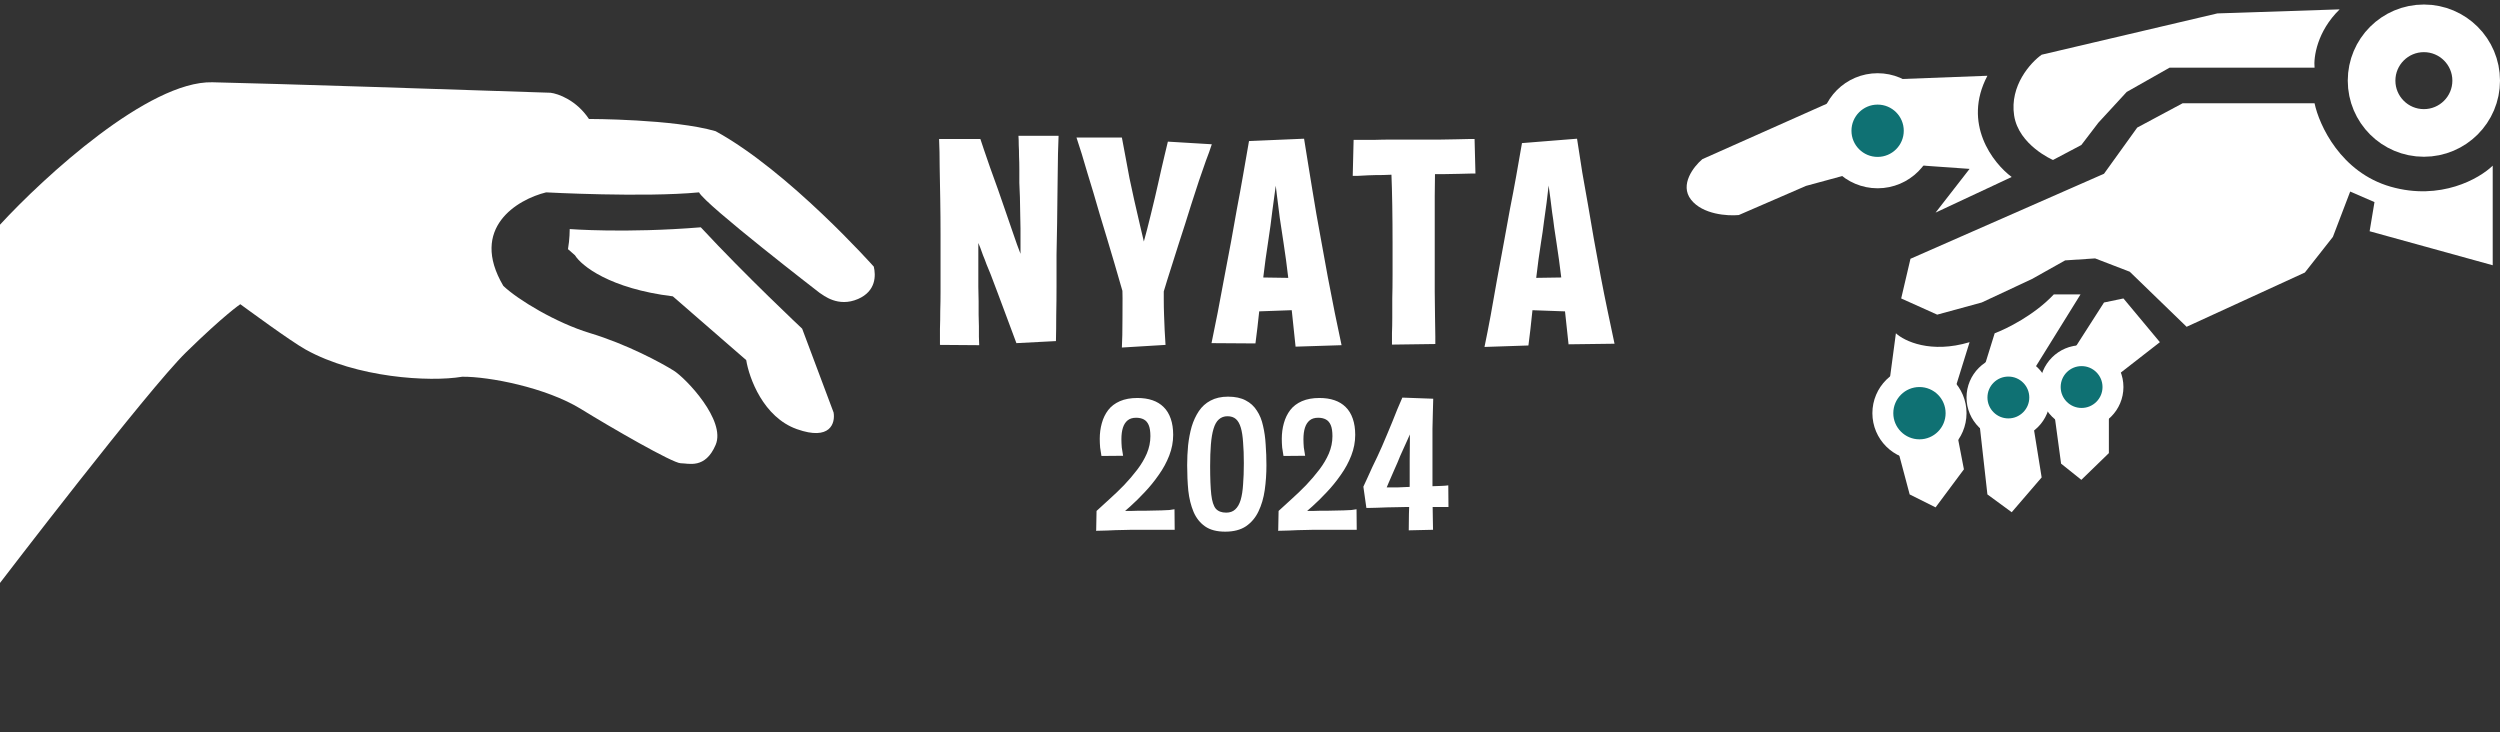 <svg width="239" height="70" viewBox="0 0 239 70" fill="none" xmlns="http://www.w3.org/2000/svg">
<rect x="0" y="0" width="239" height="70" fill="#333333" stroke="none"/>
<path d="M89.776 13.288H93.724C93.78 13.475 93.892 13.811 94.06 14.296C94.228 14.763 94.424 15.332 94.648 16.004C94.891 16.657 95.143 17.357 95.404 18.104C95.665 18.851 95.917 19.579 96.16 20.288C96.365 20.885 96.561 21.455 96.748 21.996C96.935 22.519 97.093 22.976 97.224 23.368C97.373 23.76 97.485 24.059 97.56 24.264C97.56 23.947 97.56 23.583 97.56 23.172C97.56 22.761 97.56 22.323 97.56 21.856C97.56 21.389 97.551 20.904 97.532 20.4C97.532 19.896 97.523 19.383 97.504 18.86C97.485 18.393 97.467 17.936 97.448 17.488C97.448 17.04 97.448 16.601 97.448 16.172C97.448 15.743 97.439 15.332 97.42 14.94C97.42 14.548 97.411 14.193 97.392 13.876C97.392 13.54 97.383 13.241 97.364 12.98H101.2C101.181 13.484 101.163 14.053 101.144 14.688C101.144 15.323 101.135 15.995 101.116 16.704C101.116 17.413 101.107 18.16 101.088 18.944C101.088 19.728 101.079 20.531 101.06 21.352C101.041 22.341 101.023 23.34 101.004 24.348C101.004 25.356 101.004 26.345 101.004 27.316C101.004 28.287 100.995 29.22 100.976 30.116C100.976 31.012 100.967 31.843 100.948 32.608L97.168 32.804C97.056 32.487 96.907 32.085 96.72 31.6C96.533 31.096 96.328 30.545 96.104 29.948C95.88 29.332 95.647 28.707 95.404 28.072C95.161 27.419 94.928 26.803 94.704 26.224C94.573 25.888 94.443 25.571 94.312 25.272C94.2 24.955 94.088 24.665 93.976 24.404C93.883 24.143 93.799 23.909 93.724 23.704C93.649 23.499 93.584 23.34 93.528 23.228C93.528 23.583 93.528 23.947 93.528 24.32C93.528 24.675 93.528 25.029 93.528 25.384C93.528 25.739 93.528 26.084 93.528 26.42C93.528 26.756 93.528 27.092 93.528 27.428C93.547 27.895 93.556 28.352 93.556 28.8C93.556 29.248 93.556 29.677 93.556 30.088C93.575 30.48 93.584 30.853 93.584 31.208C93.584 31.563 93.584 31.889 93.584 32.188C93.603 32.487 93.612 32.757 93.612 33L89.86 32.972C89.86 32.487 89.86 31.973 89.86 31.432C89.879 30.891 89.888 30.321 89.888 29.724C89.907 29.127 89.916 28.511 89.916 27.876C89.916 27.241 89.916 26.588 89.916 25.916C89.916 24.777 89.916 23.629 89.916 22.472C89.916 21.315 89.907 20.185 89.888 19.084C89.869 17.964 89.851 16.919 89.832 15.948C89.832 14.959 89.813 14.072 89.776 13.288ZM107.252 33.224C107.289 32.552 107.308 31.609 107.308 30.396C107.327 29.164 107.317 27.848 107.28 26.448L111.256 26.728C111.256 27.381 111.256 27.988 111.256 28.548C111.256 29.108 111.265 29.631 111.284 30.116C111.303 30.601 111.321 31.077 111.34 31.544C111.359 32.011 111.387 32.487 111.424 32.972L107.252 33.224ZM102.912 13.148H107.252C107.345 13.671 107.457 14.268 107.588 14.94C107.719 15.612 107.849 16.312 107.98 17.04C108.129 17.749 108.279 18.44 108.428 19.112C108.633 20.008 108.82 20.82 108.988 21.548C109.156 22.257 109.277 22.771 109.352 23.088C109.445 22.752 109.548 22.369 109.66 21.94C109.772 21.492 109.893 21.007 110.024 20.484C110.155 19.961 110.285 19.42 110.416 18.86C110.509 18.412 110.612 17.964 110.724 17.516C110.836 17.049 110.939 16.592 111.032 16.144C111.144 15.696 111.247 15.257 111.34 14.828C111.452 14.38 111.555 13.951 111.648 13.54L115.848 13.792C115.699 14.259 115.512 14.781 115.288 15.36C115.083 15.939 114.859 16.583 114.616 17.292C114.392 17.983 114.149 18.729 113.888 19.532C113.496 20.801 113.095 22.061 112.684 23.312C112.292 24.563 111.928 25.711 111.592 26.756C111.275 27.783 111.032 28.595 110.864 29.192L107.7 29.164C107.551 28.623 107.373 28.016 107.168 27.344C106.981 26.672 106.776 25.963 106.552 25.216C106.328 24.451 106.095 23.667 105.852 22.864C105.609 22.061 105.367 21.259 105.124 20.456C104.937 19.784 104.741 19.112 104.536 18.44C104.331 17.768 104.135 17.124 103.948 16.508C103.761 15.873 103.584 15.276 103.416 14.716C103.229 14.137 103.061 13.615 102.912 13.148ZM123.857 33.14C123.745 32.113 123.633 31.049 123.521 29.948C123.409 28.828 123.287 27.699 123.157 26.56C123.026 25.421 122.877 24.311 122.709 23.228C122.578 22.388 122.457 21.585 122.345 20.82C122.251 20.036 122.158 19.299 122.065 18.608C121.99 17.917 121.906 17.283 121.813 16.704C121.738 16.107 121.663 15.584 121.589 15.136L119.405 13.484L124.669 13.26C124.799 14.063 124.93 14.875 125.061 15.696C125.191 16.499 125.322 17.301 125.453 18.104C125.583 18.888 125.714 19.672 125.845 20.456C125.994 21.24 126.134 22.015 126.265 22.78C126.489 24.049 126.713 25.281 126.937 26.476C127.161 27.671 127.385 28.819 127.609 29.92C127.833 31.003 128.047 32.029 128.253 33L123.857 33.14ZM119.181 29.808V26.504L124.669 26.588V29.612L119.181 29.808ZM120.021 32.832L115.821 32.804C116.007 31.889 116.203 30.919 116.409 29.892C116.614 28.847 116.819 27.755 117.025 26.616C117.249 25.459 117.473 24.273 117.697 23.06C117.883 22.033 118.07 20.988 118.257 19.924C118.462 18.86 118.658 17.787 118.845 16.704C119.031 15.621 119.218 14.548 119.405 13.484L124.669 13.26L122.317 15.36C122.223 15.92 122.121 16.601 122.009 17.404C121.897 18.207 121.775 19.103 121.645 20.092C121.533 21.063 121.393 22.089 121.225 23.172C121.057 24.236 120.907 25.328 120.777 26.448C120.646 27.549 120.515 28.641 120.385 29.724C120.273 30.807 120.151 31.843 120.021 32.832ZM133.073 32.944C133.073 32.608 133.073 32.235 133.073 31.824C133.091 31.395 133.101 30.909 133.101 30.368C133.101 29.827 133.101 29.22 133.101 28.548C133.119 27.857 133.129 27.083 133.129 26.224C133.129 25.365 133.129 24.404 133.129 23.34C133.129 22.033 133.119 20.801 133.101 19.644C133.082 18.468 133.054 17.432 133.017 16.536C132.998 15.621 132.979 14.912 132.961 14.408C132.942 13.885 132.933 13.624 132.933 13.624L137.217 13.736C137.217 13.736 137.217 13.979 137.217 14.464C137.217 14.931 137.207 15.537 137.189 16.284C137.189 17.031 137.179 17.843 137.161 18.72C137.161 19.579 137.161 20.419 137.161 21.24C137.161 22.043 137.161 22.724 137.161 23.284C137.161 23.863 137.161 24.563 137.161 25.384C137.161 26.187 137.161 27.027 137.161 27.904C137.179 28.763 137.189 29.575 137.189 30.34C137.207 31.087 137.217 31.703 137.217 32.188C137.217 32.655 137.217 32.888 137.217 32.888L133.073 32.944ZM129.321 16.816L129.405 13.372C129.405 13.372 129.591 13.372 129.965 13.372C130.338 13.372 130.805 13.372 131.365 13.372C131.925 13.353 132.503 13.344 133.101 13.344C133.717 13.344 134.249 13.344 134.697 13.344C135.07 13.344 135.518 13.344 136.041 13.344C136.582 13.344 137.133 13.344 137.693 13.344C138.271 13.325 138.803 13.316 139.289 13.316C139.793 13.297 140.194 13.288 140.493 13.288C140.81 13.288 140.969 13.288 140.969 13.288L141.053 16.592C141.053 16.592 140.903 16.592 140.605 16.592C140.325 16.592 139.951 16.601 139.485 16.62C139.018 16.62 138.514 16.629 137.973 16.648C137.431 16.648 136.899 16.648 136.377 16.648C135.873 16.648 135.434 16.648 135.061 16.648C134.687 16.648 134.249 16.657 133.745 16.676C133.259 16.695 132.755 16.713 132.233 16.732C131.729 16.732 131.253 16.741 130.805 16.76C130.357 16.779 130.002 16.797 129.741 16.816C129.461 16.816 129.321 16.816 129.321 16.816ZM141.917 33.168C142.104 32.272 142.3 31.273 142.505 30.172C142.71 29.052 142.916 27.895 143.121 26.7C143.345 25.487 143.569 24.273 143.793 23.06C143.98 22.033 144.166 21.007 144.353 19.98C144.558 18.953 144.754 17.917 144.941 16.872C145.128 15.808 145.314 14.744 145.501 13.68L150.765 13.26C150.933 14.343 151.101 15.425 151.269 16.508C151.456 17.572 151.642 18.627 151.829 19.672C152.016 20.717 152.193 21.753 152.361 22.78C152.585 24.049 152.809 25.272 153.033 26.448C153.257 27.624 153.481 28.744 153.705 29.808C153.929 30.872 154.144 31.889 154.349 32.86L149.953 32.916C149.841 31.889 149.729 30.844 149.617 29.78C149.505 28.697 149.384 27.605 149.253 26.504C149.122 25.403 148.973 24.311 148.805 23.228C148.73 22.724 148.656 22.229 148.581 21.744C148.525 21.259 148.46 20.783 148.385 20.316C148.329 19.849 148.273 19.401 148.217 18.972C148.161 18.543 148.105 18.132 148.049 17.74C147.993 18.244 147.928 18.795 147.853 19.392C147.778 19.971 147.694 20.577 147.601 21.212C147.526 21.847 147.433 22.5 147.321 23.172C147.153 24.236 147.004 25.337 146.873 26.476C146.742 27.615 146.612 28.744 146.481 29.864C146.369 30.984 146.248 32.039 146.117 33.028L141.917 33.168ZM145.277 29.612V26.588L150.765 26.504V29.808L145.277 29.612Z" fill="white"/>
<path d="M106.9 49.422L104.83 48.846C105.214 48.486 105.634 48.102 106.09 47.694C106.546 47.286 107.002 46.849 107.458 46.38C107.914 45.901 108.334 45.408 108.718 44.904C109.102 44.401 109.408 43.885 109.636 43.356C109.864 42.816 109.978 42.264 109.978 41.7C109.978 41.245 109.924 40.891 109.816 40.639C109.708 40.386 109.552 40.206 109.348 40.099C109.144 39.99 108.898 39.937 108.61 39.937C108.274 39.937 108.004 40.02 107.8 40.188C107.596 40.356 107.446 40.59 107.35 40.891C107.254 41.191 107.206 41.556 107.206 41.989C107.206 42.24 107.218 42.505 107.242 42.781C107.278 43.044 107.32 43.309 107.368 43.572L105.298 43.59C105.25 43.327 105.208 43.056 105.172 42.781C105.148 42.492 105.136 42.217 105.136 41.953C105.136 41.425 105.202 40.926 105.334 40.459C105.466 39.978 105.67 39.559 105.946 39.199C106.222 38.839 106.594 38.556 107.062 38.352C107.53 38.148 108.088 38.047 108.736 38.047C109.276 38.047 109.756 38.118 110.176 38.263C110.596 38.407 110.95 38.623 111.238 38.91C111.538 39.199 111.766 39.571 111.922 40.026C112.078 40.471 112.156 40.986 112.156 41.575C112.156 42.246 112.03 42.907 111.778 43.554C111.526 44.203 111.19 44.821 110.77 45.408C110.362 45.996 109.918 46.542 109.438 47.047C108.97 47.55 108.508 48.007 108.052 48.414C107.608 48.81 107.224 49.147 106.9 49.422ZM104.794 50.755L104.83 48.846C105.238 48.846 105.64 48.846 106.036 48.846C106.432 48.846 106.81 48.846 107.17 48.846C107.542 48.846 107.86 48.846 108.124 48.846C108.4 48.834 108.604 48.828 108.736 48.828C108.928 48.828 109.15 48.828 109.402 48.828C109.666 48.816 109.936 48.81 110.212 48.81C110.5 48.798 110.782 48.792 111.058 48.792C111.334 48.781 111.58 48.769 111.796 48.757C112.012 48.733 112.174 48.709 112.282 48.684L112.3 50.647C112.252 50.647 112.108 50.647 111.868 50.647C111.628 50.647 111.334 50.647 110.986 50.647C110.65 50.647 110.308 50.647 109.96 50.647C109.624 50.647 109.324 50.647 109.06 50.647C108.796 50.647 108.622 50.647 108.538 50.647C108.502 50.647 108.388 50.647 108.196 50.647C108.016 50.658 107.788 50.664 107.512 50.664C107.248 50.676 106.966 50.682 106.666 50.682C106.378 50.694 106.096 50.706 105.82 50.718C105.544 50.73 105.316 50.736 105.136 50.736C104.956 50.736 104.842 50.742 104.794 50.755ZM117.129 50.827C116.325 50.827 115.683 50.658 115.203 50.322C114.723 49.986 114.357 49.525 114.105 48.937C113.853 48.337 113.685 47.658 113.601 46.903C113.529 46.135 113.493 45.325 113.493 44.472C113.493 43.837 113.523 43.2 113.583 42.565C113.655 41.928 113.769 41.334 113.925 40.782C114.093 40.23 114.321 39.739 114.609 39.306C114.897 38.874 115.269 38.538 115.725 38.298C116.193 38.047 116.751 37.92 117.399 37.92C118.083 37.92 118.647 38.041 119.091 38.281C119.535 38.508 119.889 38.833 120.153 39.252C120.429 39.66 120.627 40.147 120.747 40.711C120.879 41.263 120.963 41.862 120.999 42.511C121.047 43.147 121.071 43.806 121.071 44.49C121.071 45.294 121.017 46.081 120.909 46.849C120.801 47.605 120.603 48.282 120.315 48.883C120.039 49.471 119.643 49.944 119.127 50.304C118.611 50.653 117.945 50.827 117.129 50.827ZM117.219 49.008C117.579 49.008 117.867 48.907 118.083 48.703C118.311 48.498 118.485 48.199 118.605 47.803C118.725 47.395 118.803 46.897 118.839 46.309C118.887 45.721 118.911 45.048 118.911 44.292C118.911 43.525 118.887 42.858 118.839 42.294C118.803 41.718 118.731 41.251 118.623 40.891C118.515 40.519 118.359 40.242 118.155 40.062C117.951 39.883 117.681 39.792 117.345 39.792C117.021 39.792 116.745 39.895 116.517 40.099C116.301 40.291 116.133 40.59 116.013 40.998C115.893 41.395 115.809 41.892 115.761 42.492C115.713 43.081 115.689 43.77 115.689 44.562C115.689 45.727 115.725 46.633 115.797 47.281C115.869 47.916 116.013 48.367 116.229 48.63C116.457 48.883 116.787 49.008 117.219 49.008ZM124.303 49.422L122.233 48.846C122.617 48.486 123.037 48.102 123.493 47.694C123.949 47.286 124.405 46.849 124.861 46.38C125.317 45.901 125.737 45.408 126.121 44.904C126.505 44.401 126.811 43.885 127.039 43.356C127.267 42.816 127.381 42.264 127.381 41.7C127.381 41.245 127.327 40.891 127.219 40.639C127.111 40.386 126.955 40.206 126.751 40.099C126.547 39.99 126.301 39.937 126.013 39.937C125.677 39.937 125.407 40.02 125.203 40.188C124.999 40.356 124.849 40.59 124.753 40.891C124.657 41.191 124.609 41.556 124.609 41.989C124.609 42.24 124.621 42.505 124.645 42.781C124.681 43.044 124.723 43.309 124.771 43.572L122.701 43.59C122.653 43.327 122.611 43.056 122.575 42.781C122.551 42.492 122.539 42.217 122.539 41.953C122.539 41.425 122.605 40.926 122.737 40.459C122.869 39.978 123.073 39.559 123.349 39.199C123.625 38.839 123.997 38.556 124.465 38.352C124.933 38.148 125.491 38.047 126.139 38.047C126.679 38.047 127.159 38.118 127.579 38.263C127.999 38.407 128.353 38.623 128.641 38.91C128.941 39.199 129.169 39.571 129.325 40.026C129.481 40.471 129.559 40.986 129.559 41.575C129.559 42.246 129.433 42.907 129.181 43.554C128.929 44.203 128.593 44.821 128.173 45.408C127.765 45.996 127.321 46.542 126.841 47.047C126.373 47.55 125.911 48.007 125.455 48.414C125.011 48.81 124.627 49.147 124.303 49.422ZM122.197 50.755L122.233 48.846C122.641 48.846 123.043 48.846 123.439 48.846C123.835 48.846 124.213 48.846 124.573 48.846C124.945 48.846 125.263 48.846 125.527 48.846C125.803 48.834 126.007 48.828 126.139 48.828C126.331 48.828 126.553 48.828 126.805 48.828C127.069 48.816 127.339 48.81 127.615 48.81C127.903 48.798 128.185 48.792 128.461 48.792C128.737 48.781 128.983 48.769 129.199 48.757C129.415 48.733 129.577 48.709 129.685 48.684L129.703 50.647C129.655 50.647 129.511 50.647 129.271 50.647C129.031 50.647 128.737 50.647 128.389 50.647C128.053 50.647 127.711 50.647 127.363 50.647C127.027 50.647 126.727 50.647 126.463 50.647C126.199 50.647 126.025 50.647 125.941 50.647C125.905 50.647 125.791 50.647 125.599 50.647C125.419 50.658 125.191 50.664 124.915 50.664C124.651 50.676 124.369 50.682 124.069 50.682C123.781 50.694 123.499 50.706 123.223 50.718C122.947 50.73 122.719 50.736 122.539 50.736C122.359 50.736 122.245 50.742 122.197 50.755ZM132.282 47.281L130.338 46.525C130.482 46.212 130.626 45.901 130.77 45.589C130.914 45.276 131.058 44.959 131.202 44.635C131.358 44.31 131.514 43.986 131.67 43.663C131.826 43.339 131.976 43.008 132.12 42.672C132.288 42.276 132.456 41.88 132.624 41.484C132.792 41.089 132.954 40.699 133.11 40.315C133.266 39.919 133.422 39.529 133.578 39.145C133.734 38.761 133.896 38.383 134.064 38.011L137.016 38.118C137.028 38.106 136.944 38.166 136.764 38.298C136.584 38.419 136.386 38.587 136.17 38.803C135.966 39.019 135.81 39.264 135.702 39.541C135.546 39.864 135.366 40.242 135.162 40.675C134.97 41.106 134.766 41.569 134.55 42.06C134.334 42.553 134.106 43.056 133.866 43.572C133.686 44.029 133.494 44.478 133.29 44.922C133.098 45.355 132.918 45.769 132.75 46.164C132.582 46.56 132.426 46.932 132.282 47.281ZM130.626 48.559L130.338 46.525C130.494 46.536 130.692 46.548 130.932 46.56C131.184 46.572 131.46 46.584 131.76 46.596C132.06 46.596 132.366 46.596 132.678 46.596C133.002 46.596 133.314 46.596 133.614 46.596C133.914 46.584 134.19 46.572 134.442 46.56C134.766 46.548 135.126 46.536 135.522 46.525C135.93 46.513 136.332 46.501 136.728 46.489C137.124 46.477 137.478 46.465 137.79 46.453C138.102 46.441 138.324 46.422 138.456 46.398L138.474 48.468C138.342 48.468 138.12 48.468 137.808 48.468C137.496 48.468 137.136 48.468 136.728 48.468C136.332 48.468 135.93 48.468 135.522 48.468C135.126 48.468 134.778 48.468 134.478 48.468C134.25 48.468 133.968 48.474 133.632 48.486C133.308 48.486 132.966 48.492 132.606 48.505C132.246 48.517 131.916 48.529 131.616 48.541C131.316 48.541 131.07 48.547 130.878 48.559C130.698 48.559 130.614 48.559 130.626 48.559ZM134.676 50.7C134.688 50.112 134.694 49.596 134.694 49.153C134.706 48.709 134.718 48.319 134.73 47.983C134.742 47.647 134.748 47.346 134.748 47.083C134.76 46.806 134.766 46.554 134.766 46.327C134.766 46.087 134.766 45.84 134.766 45.589C134.766 45.108 134.766 44.581 134.766 44.005C134.778 43.428 134.784 42.822 134.784 42.187C134.784 41.538 134.784 40.891 134.784 40.242C134.784 39.583 134.778 38.934 134.766 38.298L137.016 38.118C137.004 38.55 136.992 39.001 136.98 39.468C136.968 39.937 136.956 40.441 136.944 40.98C136.944 41.52 136.944 42.114 136.944 42.763C136.944 43.398 136.944 44.106 136.944 44.886C136.944 45.691 136.944 46.386 136.944 46.974C136.956 47.562 136.962 48.072 136.962 48.505C136.974 48.937 136.98 49.321 136.98 49.657C136.992 49.992 136.998 50.322 136.998 50.647L134.676 50.7Z" fill="white"/>
<path d="M0 21.481V55.73C0 55.73 14.117 37.269 17.793 33.677C21.469 30.085 22.972 29.083 22.972 29.083C23.557 29.5 27.734 32.591 29.237 33.427C34.075 36.114 41.044 36.545 44.19 36.016C46.724 35.988 52.202 37.039 55.551 39.107C58.391 40.861 64.322 44.286 65.074 44.286C65.826 44.286 67.413 44.871 68.415 42.532C69.418 40.193 65.575 36.162 64.406 35.431C63.236 34.7 59.978 32.925 56.386 31.839C53.157 30.863 49.481 28.637 48.116 27.328C44.842 21.782 49.481 19.058 52.21 18.39C52.21 18.39 61.566 18.891 66.828 18.39C67.413 19.56 78.356 27.997 78.356 27.997C78.718 28.22 80.111 29.417 82.032 28.581C83.765 27.828 83.73 26.326 83.535 25.491C83.535 25.491 75.433 16.385 68.415 12.543C64.406 11.373 56.303 11.373 56.303 11.373C55.1 9.569 53.351 8.951 52.627 8.867C44.385 8.589 26.381 7.998 20.299 7.865C14.218 7.731 4.232 16.887 0 21.481Z" fill="white"/>
<path d="M54.967 24.404L54.298 23.819C54.465 22.9 54.465 21.898 54.465 21.898C54.465 21.898 59.812 22.315 66.996 21.73C71.339 26.409 76.686 31.421 76.686 31.421L79.693 39.44C79.86 40.442 79.392 42.163 76.184 41.027C72.977 39.891 71.618 36.154 71.339 34.428L64.322 28.33C58.308 27.595 55.579 25.406 54.967 24.404Z" fill="white"/>
<circle cx="231.723" cy="7.709" r="5" stroke="white" stroke-width="4.554"/>
<path d="M188.292 32.712C184.576 33.827 182.048 32.609 181.248 31.861L180.319 38.828L182.564 47.267L185.041 48.505L187.75 44.867L186.512 38.441L188.292 32.712Z" fill="white"/>
<path d="M196.344 28.145C194.486 30.127 191.802 31.448 190.692 31.861L188.912 37.59L189.996 47.267L192.318 48.97L195.182 45.641L193.711 36.506L198.898 28.145H196.344Z" fill="white"/>
<path d="M201.608 36.506L206.485 32.712L203.001 28.532L201.143 28.919L196.034 36.893L197.04 44.325L198.976 45.873L201.608 43.318V36.506Z" fill="white"/>
<path d="M192.318 16.92L185.041 20.326L188.292 16.145L180.628 15.604L172.655 17.771L166.229 20.558C165.171 20.661 162.776 20.512 161.661 19.087C160.547 17.663 161.919 15.913 162.745 15.216L179.777 7.63L189.996 7.243C187.58 11.826 190.537 15.604 192.318 16.92Z" fill="white"/>
<path d="M223.672 0.895C221.504 3 221.168 5.488 221.272 6.468H207.414L203.311 8.791L200.602 11.733L198.976 13.862L196.266 15.294C196.266 15.294 192.984 13.885 192.55 11.036C192.117 8.187 194.125 5.978 195.183 5.23L211.982 1.282L223.672 0.895Z" fill="white"/>
<path d="M226.536 22.107L238.303 25.358V15.836C237.039 17.074 233.318 19.211 228.549 17.849C223.78 16.486 221.71 11.965 221.272 9.875H208.653L204.318 12.197L201.143 16.61L182.641 24.739L181.753 28.532L185.196 30.08L189.449 28.919L194.254 26.674L197.428 24.893L200.292 24.703L203.604 25.977L209.04 31.241L220.343 26.055L223.024 22.648L224.678 18.313L227 19.32L226.536 22.107Z" fill="white"/>
<circle cx="179.5" cy="12.5" r="4" fill="#0F7173" stroke="white" stroke-width="3"/>
<circle cx="199" cy="37" r="3" fill="#0F7173" stroke="white" stroke-width="2"/>
<circle cx="192" cy="38" r="3" fill="#0F7173" stroke="white" stroke-width="2"/>
<circle cx="183.5" cy="39.5" r="3.5" fill="#0F7173" stroke="white" stroke-width="2"/>
</svg>
